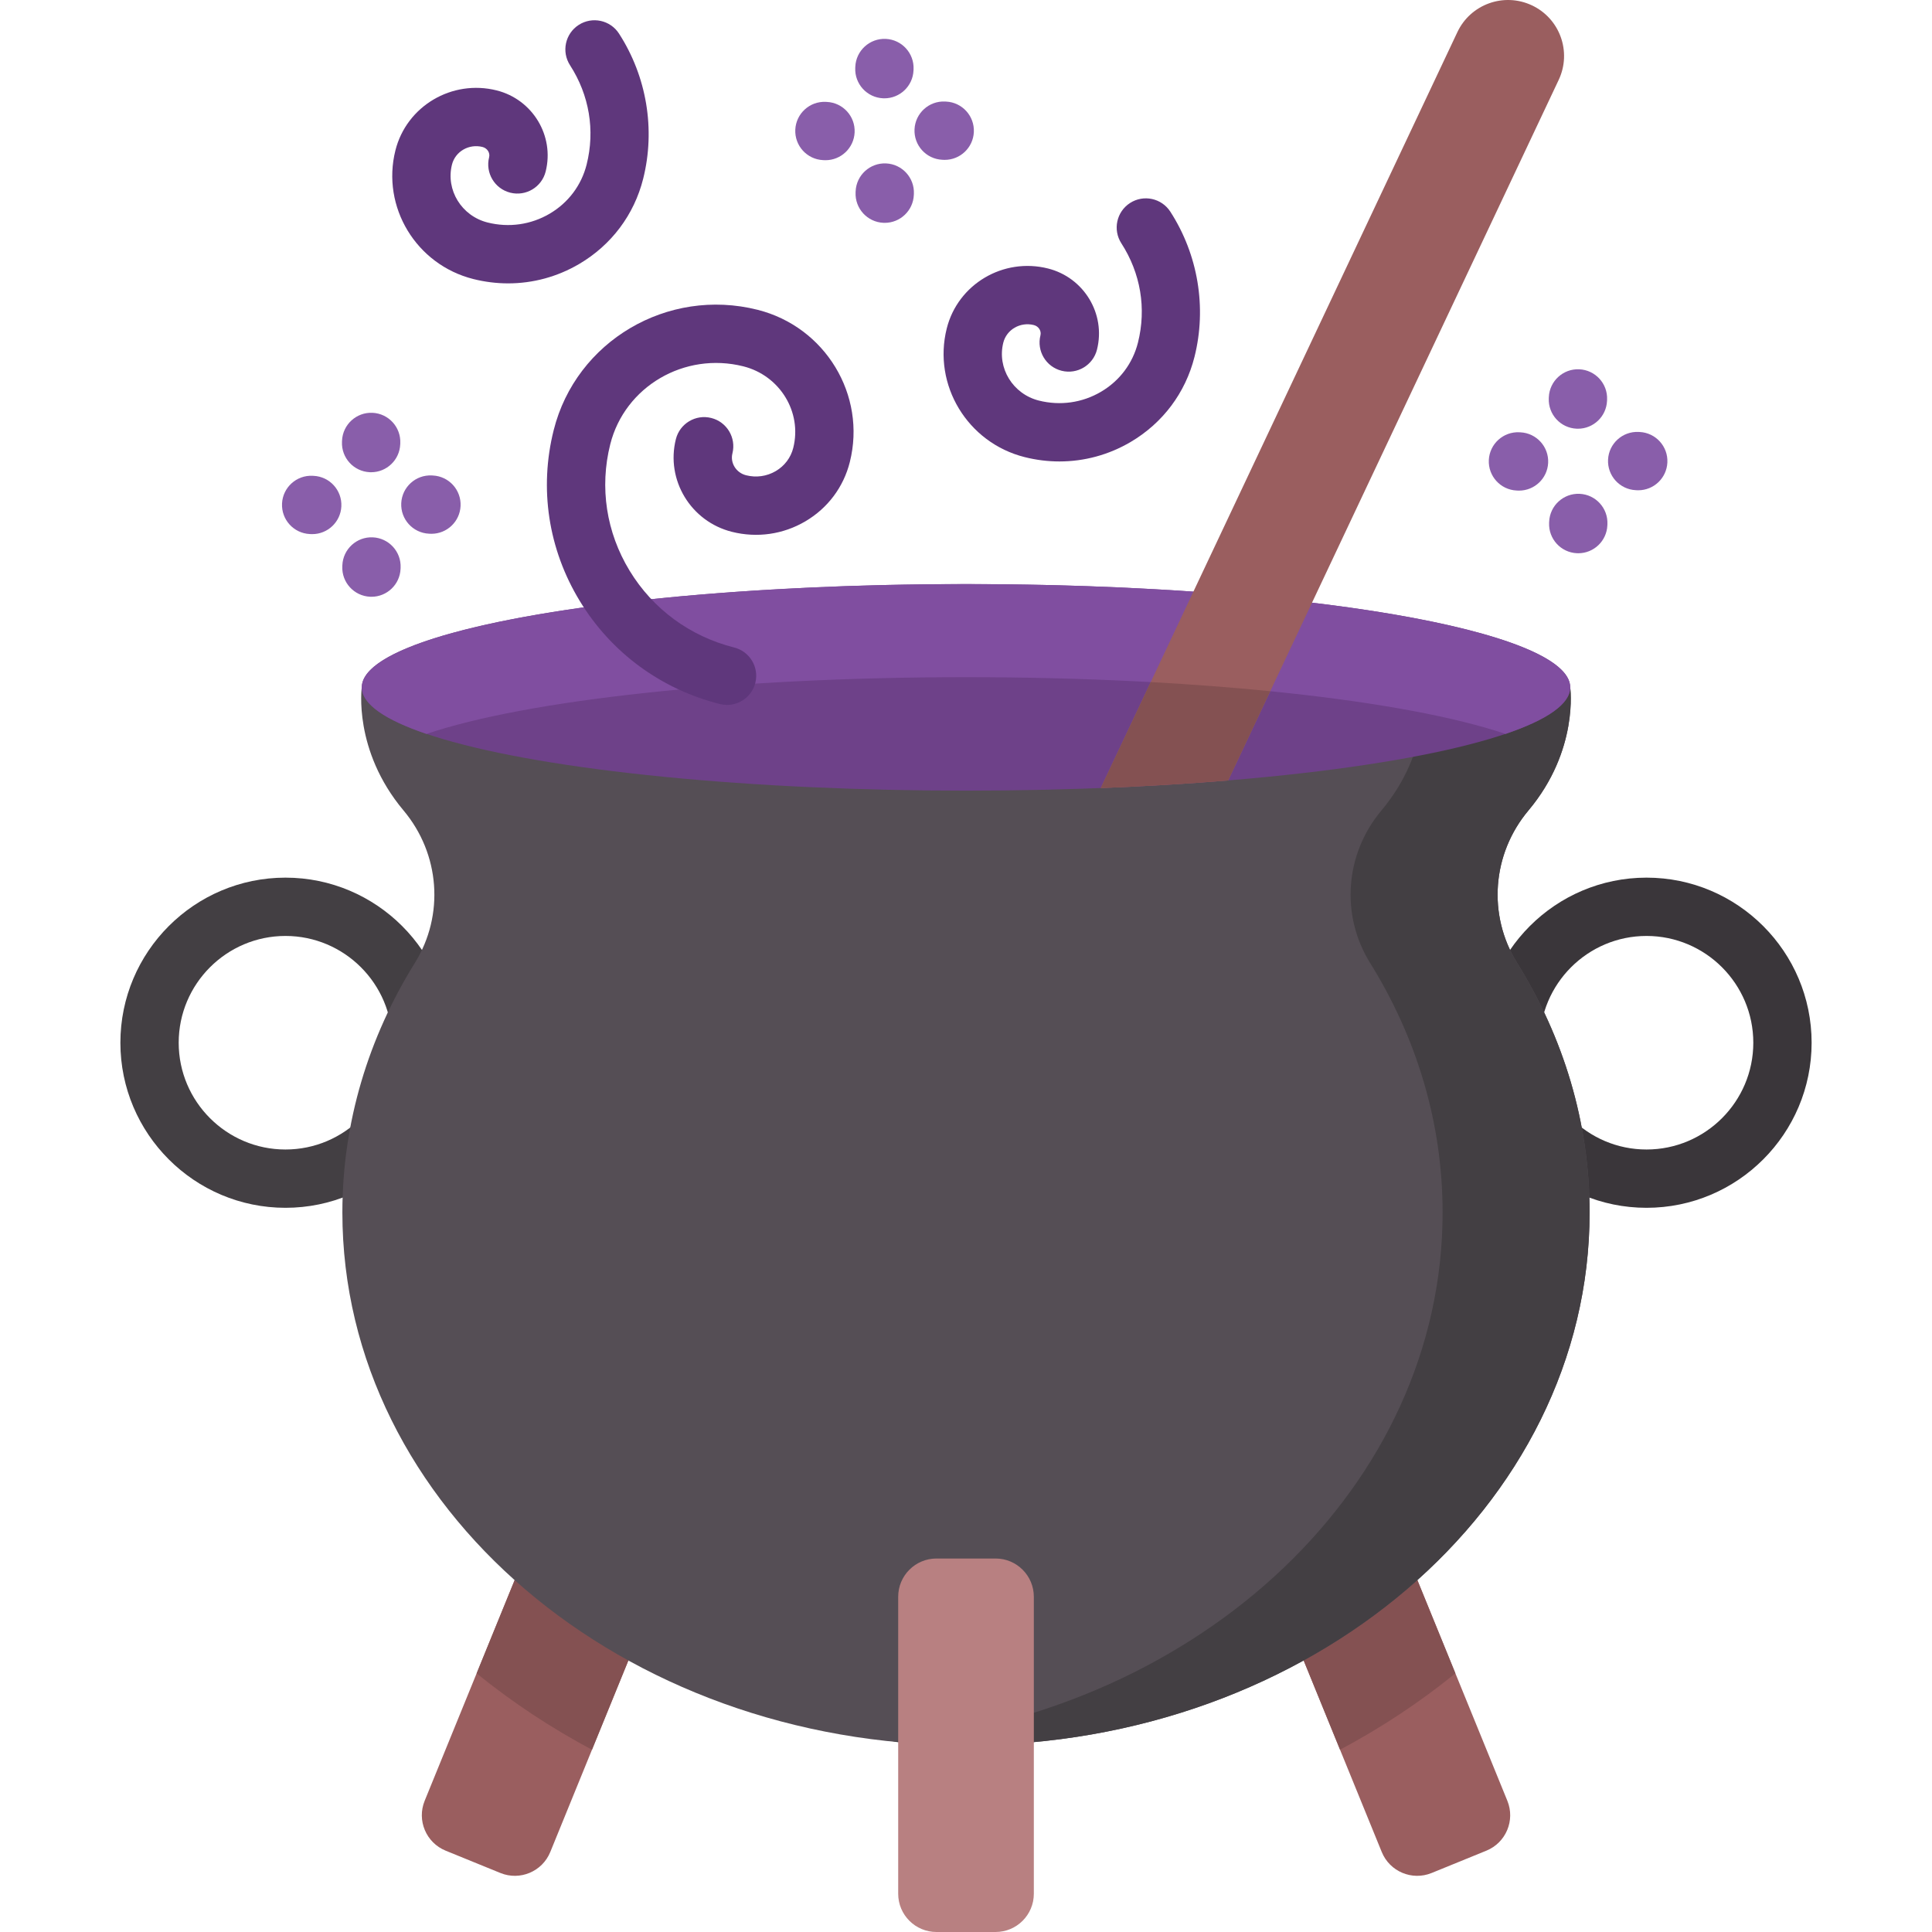 <svg id="Capa_1" enable-background="new 0 0 512 512" height="512" viewBox="0 0 512 512" width="512" xmlns="http://www.w3.org/2000/svg"><g><g><g><g><g><path d="m132.607 496.362-14.504-5.914c-5.187-2.115-7.677-8.034-5.562-13.221l29.712-72.868c2.115-5.187 8.034-7.677 13.221-5.562l14.504 5.914c5.187 2.115 7.677 8.034 5.562 13.221l-29.712 72.868c-2.114 5.186-8.034 7.677-13.221 5.562z" fill="#9a5e5f"/><path d="m175.543 417.927-18.662 45.773c-10.842-5.781-21.086-12.546-30.57-20.234l15.944-39.109c2.11-5.183 8.033-7.678 13.216-5.558l14.504 5.913c5.192 2.109 7.677 8.032 5.568 13.215z" fill="#845152"/></g><g><path d="m379.399 496.362 14.504-5.914c5.187-2.115 7.677-8.034 5.562-13.221l-29.712-72.868c-2.115-5.187-8.034-7.677-13.221-5.562l-14.504 5.914c-5.187 2.115-7.677 8.034-5.562 13.221l29.712 72.868c2.115 5.186 8.034 7.677 13.221 5.562z" fill="#9a5e5f"/><path d="m385.696 443.455c-9.483 7.698-19.727 14.463-30.57 20.234l-18.662-45.763c-2.11-5.183.375-11.106 5.568-13.216l14.504-5.913c5.183-2.12 11.106.375 13.216 5.558z" fill="#845152"/></g></g><g><g><path d="m436.347 320.082c-24.123 0-43.749-19.626-43.749-43.749 0-24.124 19.626-43.749 43.749-43.749 24.124 0 43.75 19.626 43.75 43.749 0 24.124-19.626 43.749-43.75 43.749zm0-72.045c-15.603 0-28.296 12.694-28.296 28.297s12.694 28.296 28.296 28.296c15.603 0 28.297-12.694 28.297-28.296 0-15.604-12.694-28.297-28.297-28.297z" fill="#3a363a"/></g><g><path d="m75.653 320.082c-24.124 0-43.749-19.626-43.749-43.749 0-24.124 19.626-43.749 43.749-43.749s43.749 19.626 43.749 43.749c0 24.124-19.626 43.749-43.749 43.749zm0-72.045c-15.603 0-28.297 12.694-28.297 28.297s12.694 28.296 28.297 28.296 28.296-12.694 28.296-28.296c0-15.604-12.693-28.297-28.296-28.297z" fill="#433f43"/></g></g><g><path d="m405.057 214.778c13.405-15.969 11.066-32.621 11.066-32.621h-320.249s-2.339 16.651 11.065 32.62c9.637 11.48 10.907 27.695 2.995 40.426-12.256 19.723-19.201 42.223-19.201 66.11 0 77.983 73.992 141.2 165.265 141.2s165.265-63.217 165.265-141.2c0-23.889-6.945-46.391-19.203-66.114-7.909-12.729-6.639-28.942 2.997-40.421z" fill="#554e55"/><path d="m421.262 321.317c0 77.976-73.99 141.194-165.262 141.194-6.593 0-13.094-.335-19.484-.974 82.104-8.236 145.789-67.874 145.789-140.22 0-23.896-6.948-46.392-19.21-66.119-7.911-12.729-6.633-28.947 3.002-40.418 13.398-15.974 11.066-32.618 11.066-32.618h38.957s2.343 16.644-11.065 32.618c-9.635 11.471-10.903 27.689-2.992 40.418 12.262 19.728 19.199 42.224 19.199 66.119z" fill="#433f43"/></g><ellipse cx="256" cy="182.157" fill="#6e4189" rx="160.126" ry="27.37"/><path d="m416.121 182.157c0 4.44-6.181 8.633-17.152 12.342-26.393-8.921-80.498-15.041-142.969-15.041s-116.575 6.119-142.969 15.041c-10.971-3.709-17.152-7.902-17.152-12.342 0-15.113 71.69-27.372 160.121-27.372s160.121 12.259 160.121 27.372z" fill="#804ea0"/><g><path d="m263.835 512h-15.663c-5.602 0-10.143-4.541-10.143-10.143v-78.692c0-5.602 4.541-10.143 10.143-10.143h15.663c5.602 0 10.142 4.541 10.142 10.143v78.692c0 5.602-4.541 10.143-10.142 10.143z" fill="#b88081"/></g></g><g><path d="m413.07 21.171-87.601 185.659c-10.65.872-21.958 1.552-33.764 2.018l94.518-200.345c3.499-7.404 12.343-10.579 19.758-7.079 7.414 3.489 10.588 12.333 7.089 19.747z" fill="#9a5e5f"/></g><path d="m336.622 183.177-11.157 23.653c-10.642.876-21.953 1.556-33.759 2.019l13.248-28.093c11.136.618 21.747 1.432 31.668 2.421z" fill="#845152"/></g><g><path d="m192.682 186.815c-.624 0-1.257-.076-1.89-.235-15.634-3.931-28.827-13.634-37.15-27.322-8.345-13.724-10.797-29.806-6.904-45.285 5.929-23.576 30.162-37.878 54.024-31.876 17.942 4.512 28.908 22.617 24.447 40.36-1.669 6.637-5.853 12.214-11.782 15.702-5.892 3.467-12.806 4.454-19.472 2.777-10.898-2.74-17.555-13.757-14.84-24.558 1.04-4.138 5.241-6.652 9.377-5.609 4.138 1.04 6.65 5.238 5.609 9.377-.638 2.538.987 5.142 3.622 5.805 2.702.68 5.495.286 7.868-1.11 2.335-1.374 3.979-3.558 4.632-6.151 2.384-9.48-3.551-19.172-13.229-21.606-15.596-3.918-31.419 5.345-35.27 20.658-2.875 11.434-1.056 23.327 5.122 33.488 6.2 10.197 16.043 17.429 27.715 20.364 4.138 1.04 6.649 5.239 5.609 9.377-.882 3.506-4.031 5.844-7.488 5.844z" fill="#5f377c"/></g><g><path d="m280.77 122.29c-3.072 0-6.167-.381-9.226-1.15-15.153-3.81-24.414-19.11-20.644-34.105 2.951-11.736 14.989-18.865 26.838-15.881 9.532 2.397 15.353 12.04 12.976 21.494-1.04 4.138-5.238 6.651-9.377 5.609-4.139-1.04-6.65-5.238-5.609-9.377.299-1.191-.489-2.42-1.759-2.739-3.583-.901-7.209 1.192-8.083 4.664-1.693 6.731 2.536 13.618 9.427 15.351 5.646 1.42 11.493.592 16.463-2.332 4.934-2.902 8.411-7.527 9.793-13.023 2.277-9.052.714-18.399-4.399-26.32-2.314-3.586-1.284-8.368 2.301-10.682 3.585-2.313 8.368-1.285 10.682 2.301 7.353 11.39 9.686 25.411 6.402 38.469-2.398 9.54-8.416 17.556-16.943 22.573-5.789 3.403-12.263 5.147-18.842 5.148z" fill="#5f377c"/></g><g><path d="m134.662 75.097c-3.072 0-6.168-.381-9.226-1.15-15.153-3.81-24.414-19.11-20.644-34.105 2.951-11.736 14.991-18.858 26.838-15.881 9.533 2.398 15.354 12.04 12.976 21.494-1.04 4.138-5.234 6.649-9.378 5.608-4.138-1.041-6.649-5.239-5.608-9.378.3-1.191-.489-2.42-1.759-2.739-3.582-.9-7.209 1.191-8.082 4.664-1.693 6.731 2.536 13.618 9.427 15.351 5.646 1.42 11.493.592 16.463-2.332 4.934-2.902 8.411-7.527 9.793-13.023 2.276-9.053.714-18.4-4.399-26.32-2.314-3.586-1.284-8.368 2.301-10.682 3.585-2.313 8.368-1.285 10.682 2.301 7.352 11.389 9.686 25.41 6.402 38.469-2.398 9.54-8.416 17.556-16.943 22.573-5.789 3.406-12.264 5.15-18.843 5.15z" fill="#5f377c"/></g><g><g id="XMLID_557_"><path d="m418.168 113.616c-.112 0-.223-.002-.336-.007-4.264-.182-7.571-3.786-7.389-8.049l.013-.306c.183-4.264 3.788-7.577 8.049-7.389 4.264.182 7.571 3.786 7.389 8.049l-.013.306c-.177 4.151-3.598 7.396-7.713 7.396z" fill="#895eaa"/></g><g id="XMLID_555_"><path d="m418.255 146.618c-.116 0-.232-.003-.349-.008-4.263-.189-7.565-3.799-7.376-8.061l.014-.306c.189-4.264 3.81-7.563 8.061-7.376 4.263.189 7.565 3.799 7.376 8.061l-.014.306c-.183 4.147-3.603 7.384-7.712 7.384z" fill="#895eaa"/></g><g id="XMLID_554_"><path d="m402.565 130.017c-.128 0-.257-.003-.386-.01l-.287-.014c-4.262-.21-7.547-3.835-7.338-8.097s3.849-7.552 8.096-7.338l.287.014c4.262.21 7.547 3.835 7.338 8.097-.203 4.133-3.618 7.348-7.71 7.348z" fill="#895eaa"/></g><g id="XMLID_239_"><path d="m434.159 129.926c-.129 0-.257-.003-.386-.01l-.286-.014c-4.262-.209-7.547-3.835-7.337-8.097.21-4.263 3.843-7.545 8.097-7.337l.286.014c4.262.209 7.547 3.835 7.337 8.097-.203 4.133-3.619 7.347-7.711 7.347z" fill="#895eaa"/></g></g><g><g id="XMLID_562_"><path d="m234.376 26.056c-.116 0-.232-.003-.349-.008-4.263-.189-7.565-3.799-7.376-8.061l.014-.306c.189-4.264 3.804-7.56 8.061-7.376 4.263.189 7.565 3.799 7.376 8.061l-.014.306c-.184 4.146-3.603 7.384-7.712 7.384z" fill="#895eaa"/></g><g id="XMLID_561_"><path d="m234.462 59.057c-.116 0-.232-.003-.349-.008-4.263-.189-7.565-3.799-7.376-8.061l.014-.306c.189-4.264 3.809-7.564 8.061-7.376 4.263.189 7.565 3.799 7.376 8.061l-.014.306c-.183 4.147-3.603 7.384-7.712 7.384z" fill="#895eaa"/></g><g id="XMLID_559_"><path d="m218.772 42.456c-.124 0-.247-.003-.372-.009l-.286-.014c-4.263-.202-7.554-3.821-7.352-8.084.203-4.262 3.827-7.56 8.084-7.352l.286.014c4.263.202 7.554 3.821 7.352 8.084-.197 4.138-3.614 7.361-7.712 7.361z" fill="#895eaa"/></g><g id="XMLID_558_"><path d="m250.367 42.365c-.129 0-.257-.003-.386-.01l-.286-.014c-4.262-.209-7.547-3.835-7.337-8.097.209-4.263 3.849-7.55 8.097-7.337l.286.014c4.262.209 7.547 3.835 7.337 8.097-.204 4.133-3.619 7.347-7.711 7.347z" fill="#895eaa"/></g></g><g><g id="XMLID_568_"><path d="m98.354 125.148c-.116 0-.232-.003-.349-.008-4.263-.189-7.565-3.799-7.376-8.061l.014-.306c.189-4.264 3.81-7.567 8.061-7.376 4.263.189 7.565 3.799 7.376 8.061l-.014.306c-.184 4.146-3.603 7.384-7.712 7.384z" fill="#895eaa"/></g><g id="XMLID_567_"><path d="m98.44 158.15c-.112 0-.223-.002-.336-.007-4.264-.182-7.571-3.786-7.389-8.049l.013-.306c.183-4.264 3.798-7.576 8.049-7.389 4.264.182 7.571 3.786 7.389 8.049l-.013.306c-.177 4.15-3.598 7.396-7.713 7.396z" fill="#895eaa"/></g><g id="XMLID_565_"><path d="m82.75 141.548c-.129 0-.257-.003-.386-.01l-.286-.014c-4.262-.209-7.547-3.835-7.337-8.097.21-4.263 3.836-7.544 8.097-7.337l.286.014c4.262.209 7.547 3.835 7.337 8.097-.204 4.133-3.619 7.347-7.711 7.347z" fill="#895eaa"/></g><g id="XMLID_564_"><path d="m114.345 141.458c-.128 0-.257-.003-.386-.01l-.287-.014c-4.262-.21-7.547-3.835-7.338-8.097s3.844-7.555 8.096-7.338l.287.014c4.262.21 7.547 3.835 7.338 8.097-.202 4.133-3.617 7.348-7.71 7.348z" fill="#895eaa"/></g></g></g></svg>